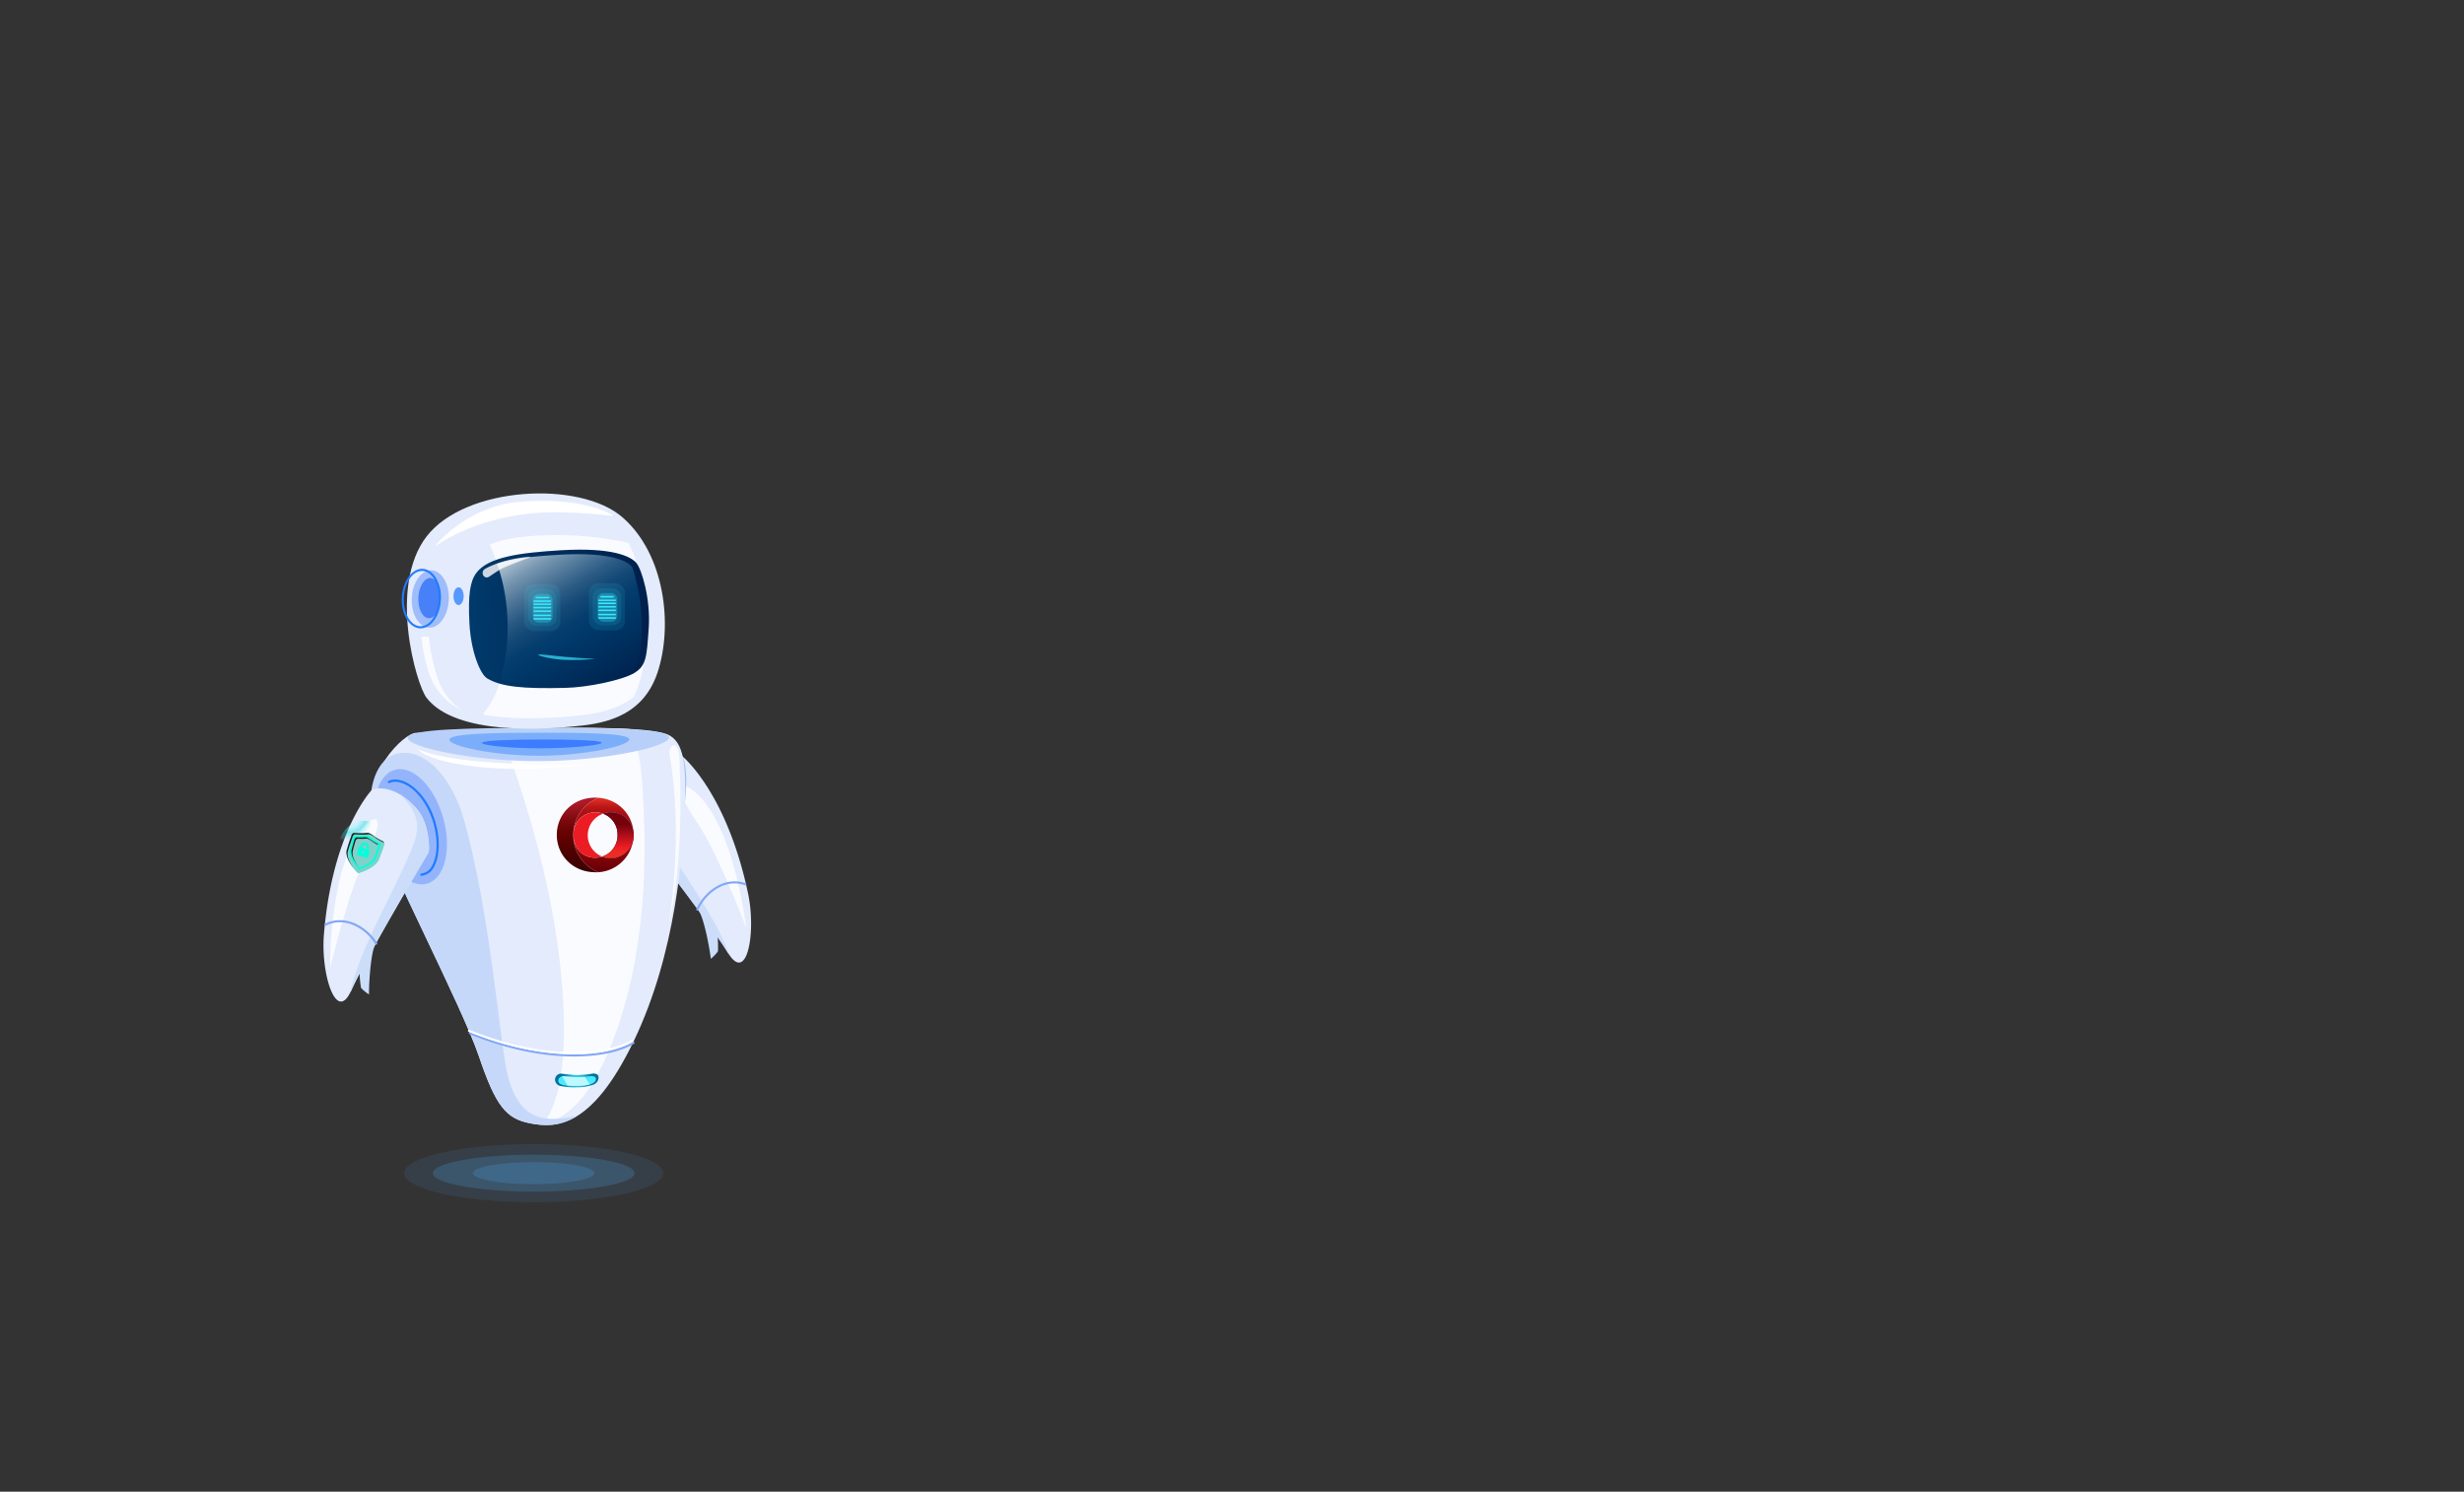 <svg xmlns="http://www.w3.org/2000/svg" xmlns:xlink="http://www.w3.org/1999/xlink" width="1024" height="620" viewBox="0 0 1024 620">
  <rect x="0" y="0" width="1024" height="620" fill="#333333" stroke="none"/>
  <defs>
    <style>
      .cls-1 {
        isolation: isolate;
      }

      .cls-2 {
        fill: none;
      }

      .cls-3, .cls-4 {
        fill: #51b2fb;
      }

      .cls-3, .cls-32 {
        opacity: 0.1;
      }

      .cls-4 {
        opacity: 0.2;
      }

      .cls-5 {
        fill: #e3ebfc;
      }

      .cls-6 {
        fill: #ccddfa;
      }

      .cls-7 {
        fill: #fafbff;
      }

      .cls-8 {
        fill: #80a7f6;
      }

      .cls-9 {
        fill: #9fbcfb;
      }

      .cls-10 {
        fill: #b8d0f9;
      }

      .cls-11, .cls-29, .cls-31 {
        fill: #207bff;
      }

      .cls-11, .cls-37 {
        opacity: 0.4;
      }

      .cls-12 {
        fill: #004bff;
        opacity: 0.5;
        mix-blend-mode: multiply;
      }

      .cls-13 {
        fill: #c5d8fa;
      }

      .cls-14 {
        fill: url(#_ÂÁ_Ï_ÌÌ_È_ËÂÌÚ_30);
      }

      .cls-15 {
        fill: #4aebff;
      }

      .cls-16, .cls-30 {
        fill: #fff;
      }

      .cls-17 {
        fill: #bef9ff;
      }

      .cls-18 {
        fill: url(#linear-gradient);
      }

      .cls-19 {
        fill: #ec1c24;
      }

      .cls-20 {
        fill: url(#linear-gradient-2);
      }

      .cls-21 {
        fill: url(#linear-gradient-3);
      }

      .cls-22 {
        fill: url(#linear-gradient-4);
      }

      .cls-23 {
        fill: url(#linear-gradient-5);
      }

      .cls-24 {
        fill: url(#linear-gradient-6);
      }

      .cls-25 {
        fill: url(#linear-gradient-7);
      }

      .cls-26 {
        fill: url(#_ÂÁ_Ï_ÌÌ_È_ËÂÌÚ_14);
      }

      .cls-27 {
        fill: url(#_ÂÁ_Ï_ÌÌ_È_ËÂÌÚ_18);
      }

      .cls-28 {
        fill: #4880f8;
      }

      .cls-30 {
        opacity: 0.8;
      }

      .cls-31 {
        opacity: 0.72;
      }

      .cls-32, .cls-33, .cls-34, .cls-35 {
        fill: #3ae6fb;
      }

      .cls-33 {
        opacity: 0.3;
      }

      .cls-35 {
        opacity: 0.7;
      }

      .cls-36 {
        fill: #93b4fb;
      }

      .cls-37 {
        mix-blend-mode: lighten;
        fill: url(#radial-gradient);
      }

      .cls-38 {
        fill: #00ffda;
      }

      .cls-39 {
        fill: #7fd1ca;
      }

      .cls-40 {
        fill: #1e1e1e;
      }
    </style>
    <radialGradient id="_ÂÁ_Ï_ÌÌ_È_ËÂÌÚ_30" data-name="¡ÂÁ˚ÏˇÌÌ˚È „‡‰ËÂÌÚ 30" cx="6049.07" cy="449.08" r="6.71" gradientTransform="translate(-5809.3)" gradientUnits="userSpaceOnUse">
      <stop offset="0" stop-color="#4aebff"/>
      <stop offset="1" stop-color="#00709e"/>
    </radialGradient>
    <linearGradient id="linear-gradient" x1="205.59" y1="331.94" x2="205.59" y2="368.92" gradientTransform="translate(45.19)" gradientUnits="userSpaceOnUse">
      <stop offset="0.02" stop-color="#dd2a21"/>
      <stop offset="0.06" stop-color="#c8201b"/>
      <stop offset="0.1" stop-color="#b71717"/>
      <stop offset="0.15" stop-color="#ac1113"/>
      <stop offset="0.22" stop-color="#a50e12"/>
      <stop offset="0.43" stop-color="#a30d11"/>
      <stop offset="0.79" stop-color="#6b0006"/>
    </linearGradient>
    <linearGradient id="linear-gradient-2" x1="194.85" y1="333.59" x2="194.85" y2="360.13" gradientTransform="translate(45.19)" gradientUnits="userSpaceOnUse">
      <stop offset="0" stop-color="#ad1a27"/>
      <stop offset="0.08" stop-color="#9e151f"/>
      <stop offset="0.28" stop-color="#7d090e"/>
      <stop offset="0.44" stop-color="#680304"/>
      <stop offset="0.56" stop-color="#610000"/>
      <stop offset="0.73" stop-color="#520000"/>
      <stop offset="1" stop-color="#3f0000"/>
    </linearGradient>
    <linearGradient id="linear-gradient-3" x1="735.11" y1="347.25" x2="752.67" y2="347.25" gradientTransform="matrix(-1, 0, 0, 1, 1015.73, 0)" gradientUnits="userSpaceOnUse">
      <stop offset="0" stop-color="#be1349"/>
      <stop offset="0.24" stop-color="#be124e"/>
      <stop offset="0.25" stop-color="#be124e"/>
      <stop offset="1" stop-color="#7a0025"/>
    </linearGradient>
    <linearGradient id="linear-gradient-4" x1="729.78" y1="356.07" x2="752.74" y2="356.07" gradientTransform="matrix(-1, 0, 0, 1, 1015.73, 0)" gradientUnits="userSpaceOnUse">
      <stop offset="0" stop-color="#282881"/>
      <stop offset="0.27" stop-color="#26257d"/>
      <stop offset="0.55" stop-color="#1f1b70"/>
      <stop offset="0.84" stop-color="#150c5b"/>
      <stop offset="1" stop-color="#0d004c"/>
    </linearGradient>
    <linearGradient id="linear-gradient-5" x1="735.21" y1="356.07" x2="752.66" y2="356.07" xlink:href="#linear-gradient-3"/>
    <linearGradient id="linear-gradient-6" x1="738.74" y1="347.18" x2="760.68" y2="347.18" xlink:href="#linear-gradient-4"/>
    <linearGradient id="linear-gradient-7" x1="211.59" y1="355.2" x2="211.59" y2="342.63" gradientTransform="translate(45.19)" gradientUnits="userSpaceOnUse">
      <stop offset="0" stop-color="#ed2d24"/>
      <stop offset="0.12" stop-color="#ed2824"/>
      <stop offset="0.25" stop-color="#ec1c24"/>
      <stop offset="1" stop-color="#74020d"/>
    </linearGradient>
    <linearGradient id="_ÂÁ_Ï_ÌÌ_È_ËÂÌÚ_14" data-name="¡ÂÁ˚ÏˇÌÌ˚È „‡‰ËÂÌÚ 14" x1="5960.06" y1="546.35" x2="6034.69" y2="546.35" gradientTransform="translate(-5784.65 13.43) rotate(-2.88)" gradientUnits="userSpaceOnUse">
      <stop offset="0" stop-color="#003a6b"/>
      <stop offset="1" stop-color="#00204c"/>
    </linearGradient>
    <linearGradient id="_ÂÁ_Ï_ÌÌ_È_ËÂÌÚ_18" data-name="¡ÂÁ˚ÏˇÌÌ˚È „‡‰ËÂÌÚ 18" x1="6025.17" y1="226.26" x2="6062.99" y2="289.97" gradientTransform="translate(-5809.3)" gradientUnits="userSpaceOnUse">
      <stop offset="0" stop-color="#cbd7e1"/>
      <stop offset="0.05" stop-color="#aec0d0"/>
      <stop offset="0.15" stop-color="#7998b2"/>
      <stop offset="0.26" stop-color="#4e7698"/>
      <stop offset="0.35" stop-color="#2c5c85"/>
      <stop offset="0.44" stop-color="#144976"/>
      <stop offset="0.53" stop-color="#053e6e"/>
      <stop offset="0.6" stop-color="#003a6b"/>
      <stop offset="1" stop-color="#00204c"/>
    </linearGradient>
    <radialGradient id="radial-gradient" cx="5145.24" cy="538.84" r="14.2" gradientTransform="matrix(0.74, 0.02, -0.03, 0.82, -3645.94, -206.49)" gradientUnits="userSpaceOnUse">
      <stop offset="0" stop-color="#00ddde" stop-opacity="0.52"/>
      <stop offset="0.09" stop-color="#2de6e7" stop-opacity="0.65"/>
      <stop offset="0.2" stop-color="#63f1f1" stop-opacity="0.8"/>
      <stop offset="0.3" stop-color="#8af8f9" stop-opacity="0.91"/>
      <stop offset="0.38" stop-color="#a2fdfd" stop-opacity="0.98"/>
      <stop offset="0.43" stop-color="#abffff"/>
      <stop offset="0.46" stop-color="#9ffcfd"/>
      <stop offset="0.51" stop-color="#7ff6f6"/>
      <stop offset="0.58" stop-color="#4aebeb"/>
      <stop offset="0.66" stop-color="#03dcdd"/>
      <stop offset="0.66" stop-color="#00dbdc"/>
      <stop offset="0.69" stop-color="#08dcdd" stop-opacity="0.97"/>
      <stop offset="0.74" stop-color="#1fdfe0" stop-opacity="0.88"/>
      <stop offset="0.8" stop-color="#44e5e5" stop-opacity="0.73"/>
      <stop offset="0.87" stop-color="#78eced" stop-opacity="0.53"/>
      <stop offset="0.94" stop-color="#baf5f6" stop-opacity="0.27"/>
      <stop offset="1" stop-color="#fff" stop-opacity="0"/>
    </radialGradient>
  </defs>
  <title>robot</title>
  <g class="cls-1">
    <g id="robot">
      <g id="fondo">
        <rect class="cls-2" width="1024" height="620"/>
      </g>
      <g id="sombra">
        <ellipse class="cls-3" cx="221.79" cy="487.6" rx="53.79" ry="12.08"/>
        <path class="cls-4" d="M263.69,487.6c0,4.24-18.76,7.68-41.9,7.68s-41.9-3.44-41.9-7.68,18.76-7.68,41.9-7.68S263.69,483.35,263.69,487.6Z"/>
        <path class="cls-4" d="M247,487.6c0,2.55-11.3,4.62-25.23,4.62s-25.23-2.07-25.23-4.62S207.85,483,221.79,483,247,485,247,487.6Z"/>
      </g>
      <g id="brazoIzquierdo">
        <g>
          <path class="cls-5" d="M310.92,371.53c-7.87-37.37-23.12-53.31-26.69-56.62a3.13,3.13,0,0,0-1.91-.83c-2.66-.17-9.51.52-16.24,10.46-4.65,6.86-3,18-2.62,18.5,4.37,5.6,31.81,40.88,39.1,53C310.49,409.14,314.28,387.5,310.92,371.53Z"/>
          <path class="cls-6" d="M266,324.58a31.19,31.19,0,0,1,6.39-7.1c-.72.88-1.45,1.84-2.18,2.92-5.86,8.66-3,14.53-1,18.54,7.37,14.38,28.34,41,33.73,57.84-.16-.24-.31-.48-.47-.74-7.29-12.08-34.73-47.36-39.1-53C263,342.54,261.39,331.44,266,324.58Z"/>
          <path class="cls-7" d="M287.42,328.05c17.58,12.66,22.71,57.69,22.71,57.69s-11.63-31-20.47-43.93S281.42,323.73,287.42,328.05Z"/>
          <path class="cls-6" d="M298.17,388.76a48,48,0,0,1,.21,6.5c-.08.59-2.95,3.47-3,3.16-.22-2.71-2.66-16.84-5.27-20.43C289.21,376.73,298.08,386.14,298.17,388.76Z"/>
          <path class="cls-8" d="M289.82,378.44a.4.4,0,0,0,.34-.25c3.31-7.16,11.26-13.18,19.48-10.25a.43.43,0,0,0,.29-.82c-8.71-3.1-17.09,3.2-20.56,10.71a.44.44,0,0,0,.21.58A.5.5,0,0,0,289.82,378.44Z"/>
        </g>
        <path class="cls-9" d="M284.85,331.52c-1,11.67-5.9,20.78-10.92,20.34s-8.26-10.25-7.25-21.91,5.89-20.61,10.91-20.34C284.86,310,285.86,319.85,284.85,331.52Z"/>
      </g>
      <g id="torso">
        <path class="cls-5" d="M173.14,304.59c-5.2-.34-23.57,18.09-18,36S191.93,418.09,199,439s11.34,26,21.42,27.93,25.31,2.59,43-34.29,20.38-78.29,21.18-98-1.25-27.48-8.13-29.73C260.42,299.69,173.14,304.59,173.14,304.59Z"/>
        <path class="cls-7" d="M256.29,428.28c13.69-38.79,12-80.49,10.77-100.25-.84-13.13-2.39-20.88-5.42-25-14.59-.82-35.89-.47-53.95.11,9.66,25.47,23.93,68.36,26.3,112.55,1.59,29.47-2.48,43.88-8.12,51.25C235.06,465.06,246.1,457.14,256.29,428.28Z"/>
        <path class="cls-10" d="M278,306.56c0,3.82-27,9.76-54.26,9.8s-54.29-5.8-54.29-9.62,27-4.17,54.27-4.22S278,302.74,278,306.56Z"/>
        <path class="cls-11" d="M261.51,307.34c0,2.65-18.6,6.75-37.37,6.78s-37.4-4-37.4-6.66,18.61-2.88,37.38-2.91S261.51,304.7,261.51,307.34Z"/>
        <path class="cls-12" d="M250.09,308.71c0,1-12.83,2.3-25.34,2.32s-24.48-1.22-24.48-2.24,12-1.41,24.48-1.43S250.09,307.7,250.09,308.71Z"/>
        <path class="cls-13" d="M210.23,443.3c-2.9-15.63-7.21-66.76-17.49-102.84-5.15-18.08-17.27-30.84-29-26.8-8.33,2.87-11.62,17.23-8.63,26.89,5.53,17.88,36.83,77.54,43.92,98.43s11.34,26,21.42,27.93c5.19,1,11.75,1.62,19.3-3C229.52,465.5,215,469.19,210.23,443.3Z"/>
        <path class="cls-14" d="M246.3,450.91a18.44,18.44,0,0,1-6.21,1,28.6,28.6,0,0,1-7-.51,2.79,2.79,0,0,1-2.42-2.58h0a2.52,2.52,0,0,1,2.43-2.58s5.35.6,6.65.59a47.28,47.28,0,0,0,6.75-.64c1.33,0,2.59.4,2.18,2.31A3.3,3.3,0,0,1,246.3,450.91Z"/>
        <path class="cls-15" d="M245.45,450.63a19.25,19.25,0,0,1-5.37.73,30,30,0,0,1-6-.37c-1.12-.23-2.1-.83-2.09-1.84h0a2,2,0,0,1,2.1-1.83s4.62.42,5.74.41a49.65,49.65,0,0,0,5.84-.45c1.15,0,2.24.28,1.89,1.65C247.39,449.57,246.85,450.2,245.45,450.63Z"/>
        <path class="cls-8" d="M238.59,439.12c-12.28,0-27.33-2.66-43.57-9.33a.44.44,0,0,1,.33-.81c30.26,12.44,56.29,10.86,67.67,4.13a.44.44,0,1,1,.45.75C258.05,437.06,249.4,439.12,238.59,439.12Z"/>
        <path class="cls-16" d="M238.27,438.15c-12.28,0-27.33-2.66-43.57-9.33A.44.44,0,0,1,195,428c30.26,12.44,56.29,10.86,67.67,4.13a.44.44,0,0,1,.45.75C257.73,436.09,249.08,438.15,238.27,438.15Z"/>
        <path class="cls-7" d="M282.31,314.67c2.32,47.28-4.5,69.65-4.5,69.65s6.52-35.72.5-70.25C277.49,309.34,281.94,307.28,282.31,314.67Z"/>
        <path class="cls-16" d="M173.6,311.37s5.38,3.24,25.05,5.06,45.56,1.48,45.56,1.48-23.86,3.16-45.66.82S173.6,311.37,173.6,311.37Z"/>
        <path class="cls-17" d="M243,447.58c-.95.08-2.06.15-3.15.15s-5.74-.41-5.74-.41a2.12,2.12,0,0,0-.44,0l2.12,3.87a42.05,42.05,0,0,0,4.32.13,19.55,19.55,0,0,0,5-.64Z"/>
        <g>
          <path class="cls-18" d="M238.24,347.07a16.69,16.69,0,0,1,10.42-15.47,16.29,16.29,0,0,1,1.86.23,15.38,15.38,0,0,1,12.78,14.65c0,.17,0,.33,0,.5v.19a9.53,9.53,0,0,0-9.53-9.52,9.4,9.4,0,0,0-3.11.53c.94-.34.9-.34-.06,0a9.29,9.29,0,0,0-3.21-.56,9.13,9.13,0,0,0-9.1,9.44v.08c0,5.15,3.69,9.35,9,9.35a9.27,9.27,0,0,0,2.93-.47,9.53,9.53,0,0,0,13.06-8.69,15.57,15.57,0,0,1-14.64,15.2A16.7,16.7,0,0,1,238.24,347.07Z"/>
          <path class="cls-19" d="M244.26,347.18a9.53,9.53,0,0,0,6,8.85,9.27,9.27,0,0,1-2.93.47c-5.32,0-9-4.2-9-9.35v-.08a9.13,9.13,0,0,1,9.1-9.44,9.29,9.29,0,0,1,3.21.56c1-.35,1-.35.06,0A9.51,9.51,0,0,0,244.26,347.18Z"/>
          <path class="cls-20" d="M247.32,331.54c.45,0,.9,0,1.34.06a16.69,16.69,0,0,0,0,30.94c-.42,0-.84,0-1.26,0-9.27,0-16-7-16-15.52V347C231.41,338.45,238.06,331.54,247.32,331.54Z"/>
          <path class="cls-21" d="M263.32,347.18c0,.05,0,.11,0,.16s0-.12,0-.17Z"/>
          <path class="cls-22" d="M250.52,355.94Z"/>
          <path class="cls-23" d="M250.52,355.94Z"/>
          <path class="cls-24" d="M253.79,356.71a9.49,9.49,0,0,1-3.54-.68l.27-.09h0a9.29,9.29,0,0,0,6.13-8.87V347a9.14,9.14,0,0,0-6-8.79h.06a9.4,9.4,0,0,1,3.11-.53,9.53,9.53,0,0,1,9.53,9.52c0,.05,0,.11,0,.17A9.52,9.52,0,0,1,253.79,356.71Z"/>
          <path class="cls-25" d="M253.79,356.71a9.49,9.49,0,0,1-3.54-.68l.27-.09h0a9.29,9.29,0,0,0,6.13-8.87V347a9.14,9.14,0,0,0-6-8.79h.06a9.4,9.4,0,0,1,3.11-.53,9.53,9.53,0,0,1,9.53,9.52c0,.05,0,.11,0,.17A9.52,9.52,0,0,1,253.79,356.71Z"/>
        </g>
      </g>
      <g id="cabeza">
        <g>
          <path class="cls-5" d="M177.28,290.05c12.4,16,50.36,12.92,60.94,11.91s28.49-2.85,35-22.32,3.22-49.17-14.52-64.62-65.24-12.92-81.37,7.89S173,284.51,177.28,290.05Z"/>
          <path class="cls-16" d="M180.56,227.16c.7-.25,15.36-11.65,41.91-13.92,9.13-.79,23.37,0,32.51,1.26-.9-1-14-8.54-41.11-5.72C207.26,209.47,192,213.6,180.56,227.16Z"/>
          <path class="cls-7" d="M228.82,222.44c-8.55.14-17.11.75-25.17,3.81l-.18.07c8.36,17.71,9,40.78,4.15,57.28A34.72,34.72,0,0,1,200.5,297c14.77,2.6,31.29,1.25,37.72.64,7-.67,17.2-1.71,25.18-8a40.45,40.45,0,0,0,2.31-6c5-16.71,4.19-40.17-4.48-58A137.87,137.87,0,0,0,228.82,222.44Z"/>
          <path class="cls-26" d="M197.92,238.17c4.92-6.7,18.35-8.45,35.17-9.46,21.71-1.29,29,2.64,31.27,5.15s6.06,15,5.24,27.09-1,15.76-6,18.77-19.38,6-28.68,6.19c-17.63.43-26.51-.43-32.4-3.9-3-1.77-6.84-11.29-7.44-23.05S195.36,241.64,197.92,238.17Z"/>
          <path class="cls-27" d="M232.48,230.58c-10.45.61-19.53,1.51-25.91,3.77,5.58,15.51,5.62,33.91,1.47,47.52l-.15.46c5.58,1.61,13.58,2,26.39,1.7,8.93-.22,22.74-3,27.52-5.79a8.57,8.57,0,0,0,3.75-3.9,81.25,81.25,0,0,0-2.76-38.56c-.11-.14-.21-.28-.31-.39C260.35,233.05,253.31,229.38,232.48,230.58Z"/>
          <path class="cls-9" d="M186.51,249.3c-.3,6.58-4,11.76-8.21,11.58s-7.45-5.68-7.16-12.26,4-11.76,8.21-11.58S186.8,242.72,186.51,249.3Z"/>
          <path class="cls-28" d="M183.15,248.81c-.21,4.62-2.46,8.27-5,8.15s-4.49-3.95-4.28-8.57,2.45-8.27,5-8.15S183.35,244.19,183.15,248.81Z"/>
          <path class="cls-29" d="M183.22,249.15h0a16.24,16.24,0,0,0-1.94-8.76c-1.43-2.45-3.43-3.85-5.63-3.95-4.46-.19-8.36,5.18-8.67,12s3.1,12.52,7.57,12.72h.24C179.16,261.15,182.92,255.84,183.22,249.15Zm-7.61-11.84c1.9.09,3.65,1.34,4.92,3.52a15.27,15.27,0,0,1,1.82,8.29c-.28,6.33-3.77,11.32-7.76,11.16s-7-5.48-6.74-11.81,3.65-11.16,7.55-11.16Z"/>
          <path class="cls-7" d="M175.08,264.56l3.11.1s1.33,12.94,5.05,20.53,9,10,9,10-8-2.58-12.75-12.43C176.08,275.7,175.08,264.56,175.08,264.56Z"/>
          <path class="cls-30" d="M200.84,239.16h0a1.66,1.66,0,0,0,2.38.57c1.51-1,3.82-2.59,5.14-3.31,2.1-1.14,12.47-5,12.47-5s-10.39.22-19.22,5A2,2,0,0,0,200.84,239.16Z"/>
        </g>
        <path class="cls-31" d="M192.7,247.79c0,2-.95,3.69-2.12,3.69s-2.12-1.65-2.12-3.69.95-3.7,2.12-3.7S192.7,245.75,192.7,247.79Z"/>
        <g>
          <rect class="cls-32" x="217.89" y="242.77" width="14.97" height="19.56" rx="3.93"/>
          <rect class="cls-32" x="219.46" y="244.87" width="11.83" height="15.35" rx="3.65"/>
          <rect class="cls-33" x="221.45" y="246.84" width="8.21" height="11.95" rx="2.44"/>
          <path class="cls-34" d="M228.78,251.45H222a.33.33,0,0,1-.33-.33.32.32,0,0,1,.33-.32h6.74a.32.32,0,0,1,.33.32A.33.33,0,0,1,228.78,251.45Z"/>
          <path class="cls-34" d="M228.78,252.87H222a.32.32,0,0,1-.33-.32.33.33,0,0,1,.33-.33h6.74a.33.33,0,0,1,.33.33A.32.32,0,0,1,228.78,252.87Z"/>
          <path class="cls-34" d="M228.78,254.35H222a.32.32,0,0,1-.33-.32.33.33,0,0,1,.33-.33h6.74a.33.33,0,0,1,.33.33A.32.32,0,0,1,228.78,254.35Z"/>
          <path class="cls-34" d="M227.92,248.72h-5a.33.33,0,0,1-.33-.33.32.32,0,0,1,.33-.32h5a.32.32,0,0,1,.33.32A.33.33,0,0,1,227.92,248.72Z"/>
          <path class="cls-34" d="M228.78,250.2H222a.33.33,0,1,1,0-.66h6.74a.33.33,0,1,1,0,.66Z"/>
          <path class="cls-34" d="M228.78,256.11H222a.33.33,0,0,1,0-.66h6.74a.33.33,0,0,1,0,.66Z"/>
          <path class="cls-34" d="M228.78,257.53H222a.33.33,0,0,1-.33-.33.32.32,0,0,1,.33-.32h6.74a.32.32,0,0,1,.33.32A.33.33,0,0,1,228.78,257.53Z"/>
        </g>
        <g>
          <rect class="cls-32" x="244.77" y="242.42" width="14.97" height="19.56" rx="3.93"/>
          <rect class="cls-32" x="246.34" y="244.52" width="11.83" height="15.35" rx="3.65"/>
          <rect class="cls-33" x="248.33" y="246.49" width="8.21" height="11.95" rx="2.44"/>
          <path class="cls-34" d="M255.67,251.1h-6.74a.33.33,0,1,1,0-.66h6.74a.33.33,0,0,1,0,.66Z"/>
          <path class="cls-34" d="M255.67,252.52h-6.74a.33.33,0,0,1-.33-.33.32.32,0,0,1,.33-.32h6.74a.32.32,0,0,1,.32.32A.32.32,0,0,1,255.67,252.52Z"/>
          <path class="cls-34" d="M255.67,254h-6.74a.33.33,0,0,1-.33-.33.32.32,0,0,1,.33-.32h6.74a.32.32,0,0,1,.32.32A.32.32,0,0,1,255.67,254Z"/>
          <path class="cls-34" d="M254.81,248.37h-5a.33.33,0,0,1,0-.66h5a.33.33,0,0,1,0,.66Z"/>
          <path class="cls-34" d="M255.67,249.84h-6.74a.32.32,0,0,1-.33-.32.33.33,0,0,1,.33-.33h6.74a.32.32,0,0,1,.32.33A.32.32,0,0,1,255.67,249.84Z"/>
          <path class="cls-34" d="M255.67,255.75h-6.74a.32.32,0,0,1-.33-.32.33.33,0,0,1,.33-.33h6.74a.32.32,0,0,1,.32.33A.32.32,0,0,1,255.67,255.75Z"/>
          <path class="cls-34" d="M255.67,257.18h-6.74a.33.33,0,1,1,0-.66h6.74a.33.33,0,0,1,0,.66Z"/>
        </g>
      </g>
      <path id="boca" class="cls-35" d="M228.49,272.36c6.76.86,18.87,1.53,18.87,1.53s-10.71,1.09-17.7-.12S221.22,271.43,228.49,272.36Z"/>
      <g id="brazoDerecho">
        <path class="cls-36" d="M184.14,339.79c3.74,13,.78,25.34-6.62,27.47s-16.45-6.73-20.19-19.77S156.55,322.15,164,320,180.39,326.74,184.14,339.79Z"/>
        <path class="cls-29" d="M175.14,364a.48.48,0,0,1-.48-.44.46.46,0,0,1,.44-.5,5.41,5.41,0,0,0,4.35-3.05c3.08-5.28,2.49-15.27-1.38-23.22-4.61-9.49-12-13.28-16.18-11.35a.47.47,0,1,1-.4-.85c5.27-2.44,13.09,2.86,17.43,11.79,4,8.21,4.57,18.57,1.34,24.11a6.38,6.38,0,0,1-5.1,3.51Z"/>
        <g>
          <path class="cls-5" d="M134.61,388.45c3.11-38.06,16.24-55.79,19.37-59.52a3.07,3.07,0,0,1,1.8-1.06c2.61-.5,9.5-.68,17.42,8.34,5.47,6.22,5.26,17.43,4.91,18-3.63,6.1-26.43,44.55-32.14,57.45C139.75,425.71,133.28,404.71,134.61,388.45Z"/>
          <path class="cls-6" d="M173.24,336.24A31.18,31.18,0,0,0,166,330c.82.78,1.67,1.65,2.53,2.63,6.9,7.85,4.84,14,3.3,18.27-5.52,15.19-23,44.25-26.21,61.6.12-.25.25-.51.37-.78,5.72-12.9,28.52-51.35,32.15-57.45C178.51,353.68,178.72,342.47,173.24,336.24Z"/>
          <path class="cls-7" d="M152.46,342.37c-15.85,14.76-15.29,60.08-15.29,60.08s7.65-32.21,14.8-46.14S157.87,337.33,152.46,342.37Z"/>
          <path class="cls-6" d="M149.41,404a50.23,50.23,0,0,0,.61,6.47c.15.58,3.37,3.07,3.35,2.77-.12-2.72.53-17.05,2.67-20.93C156.8,390.88,149.18,401.34,149.41,404Z"/>
          <path class="cls-8" d="M156.41,392.66a.43.43,0,0,1-.37-.2c-4.18-6.69-12.83-11.67-20.61-7.73a.43.43,0,1,1-.4-.77c8.25-4.18,17.36,1,21.74,8a.44.44,0,0,1-.13.6A.53.53,0,0,1,156.41,392.66Z"/>
        </g>
        <g>
          <path class="cls-37" d="M161.67,353.15c-.2,6.45-5.07,11.53-10.88,11.36s-10.36-5.55-10.16-12,5.06-11.54,10.87-11.36S161.86,346.7,161.67,353.15Z"/>
          <g>
            <path class="cls-38" d="M144,353.82c-.14,2.17,1.07,4.44,2.32,6.17a21.48,21.48,0,0,0,2.53,2.91s6.71-1.71,8.56-5.56c.38-.81,2.14-5.86,2.14-5.86s.53-1.22-.46-1.78a31.19,31.19,0,0,1-3.41-1.93,9.9,9.9,0,0,0-2.26-1.45c-.65-.23-.93-.1-2.11,0a38.89,38.89,0,0,1-4-.1c-1.18,0-1.32,1.32-1.32,1.32S144,352.91,144,353.82Z"/>
            <path class="cls-39" d="M145.94,347.53s-1.93,5.38-2,6.29c-.28,4.35,4.85,9.08,4.85,9.08h0s6.71-1.72,8.56-5.57c.38-.8,2.14-5.85,2.14-5.85s.53-1.22-.46-1.78a31,31,0,0,1-3.41-1.92,9.35,9.35,0,0,0-2.26-1.46c-.64-.23-.93-.1-2.11,0a33.94,33.94,0,0,1-4-.1C146.08,346.17,145.94,347.53,145.94,347.53Zm1.06-.22,1,0a11.67,11.67,0,0,0,3.08,0c2.13-.41,2.78.67,3.8,1.4a19.54,19.54,0,0,0,2.62,1.53l.85.44a1,1,0,0,1-.05.24.19.19,0,0,0,0,.08c-.67,1.93-1.84,5.2-2.1,5.74-.8,1.68-2.82,2.91-4.38,3.65a21.32,21.32,0,0,1-2.59,1,23.32,23.32,0,0,1-1.81-2.18c-1-1.4-2.21-3.72-2.08-5.59a41.14,41.14,0,0,1,1.61-6.1C146.91,347.55,147,347.31,147,347.31Z"/>
            <path class="cls-40" d="M144,353.83c-.17,2.52,1.49,5.17,2.92,6.94-1.3-1.75-2.62-4.11-2.47-6.36.06-.91,2-6.29,2-6.29s.14-1.36,1.32-1.33a38.89,38.89,0,0,0,4,.1c1.18-.09,1.47-.22,2.11,0a9.68,9.68,0,0,1,2.26,1.46,32.94,32.94,0,0,0,3.41,1.93.47.47,0,0,1,.09.06,1.15,1.15,0,0,0-.54-.65,31,31,0,0,1-3.41-1.92,9.35,9.35,0,0,0-2.26-1.46c-.65-.24-.93-.1-2.11,0a33.94,33.94,0,0,1-4-.1c-1.18,0-1.32,1.33-1.32,1.33A65.53,65.53,0,0,0,144,353.83Z"/>
            <path class="cls-39" d="M150.64,353.94a.39.39,0,0,0,.1.39l-.08.32a.09.09,0,0,0,.06.11l.25.06a.08.08,0,0,0,.11-.06l.08-.31a.44.44,0,0,0,.29-.3.42.42,0,0,0-.3-.51A.41.41,0,0,0,150.64,353.94Z"/>
            <path class="cls-39" d="M150.64,351.78l-.16.62,1.86.49.16-.62a1,1,0,0,0-.68-1.18A1,1,0,0,0,150.64,351.78Z"/>
            <path class="cls-39" d="M147.27,349s-1.17,4-1.22,4.64c-.24,3.23,3.35,6.95,3.35,6.95h0s4.76-1.34,6.11-4.22c.28-.61,1.58-4.39,1.58-4.39s.39-.91-.31-1.32a20.43,20.43,0,0,1-2.4-1.39c-.4-.31-.78-.56-1.08-.75a4.76,4.76,0,0,0-.68-.36h0a2.62,2.62,0,0,0-1.4-.11,21.8,21.8,0,0,1-2.82,0C147.56,348,147.27,349,147.27,349Zm1.71,3.52a.53.53,0,0,1,.64-.38l.13,0,.17-.62a1.71,1.71,0,1,1,3.31.88l-.16.61.13,0a.52.52,0,0,1,.37.64l-.63,2.41a.52.52,0,0,1-.64.37l-3.58-.94a.52.52,0,0,1-.37-.64Z"/>
            <path class="cls-40" d="M146.05,353.67c-.18,2.32,1.63,4.89,2.66,6.16-1-1.38-2.36-3.57-2.2-5.57,0-.68,1.21-4.65,1.21-4.65s.29-1,1.12-1a21.8,21.8,0,0,0,2.82,0,2.44,2.44,0,0,1,1.39.12h0a4.59,4.59,0,0,1,.68.37c.31.19.68.44,1.09.74a17,17,0,0,0,2.34,1.36.84.84,0,0,0-.4-.55,19.58,19.58,0,0,1-2.39-1.39,11.18,11.18,0,0,0-1.09-.74,4.16,4.16,0,0,0-.68-.37h0a2.62,2.62,0,0,0-1.4-.11,19.89,19.89,0,0,1-2.81,0c-.83,0-1.12,1-1.12,1S146.1,353,146.05,353.67Z"/>
          </g>
        </g>
      </g>
    </g>
  </g>
</svg>
